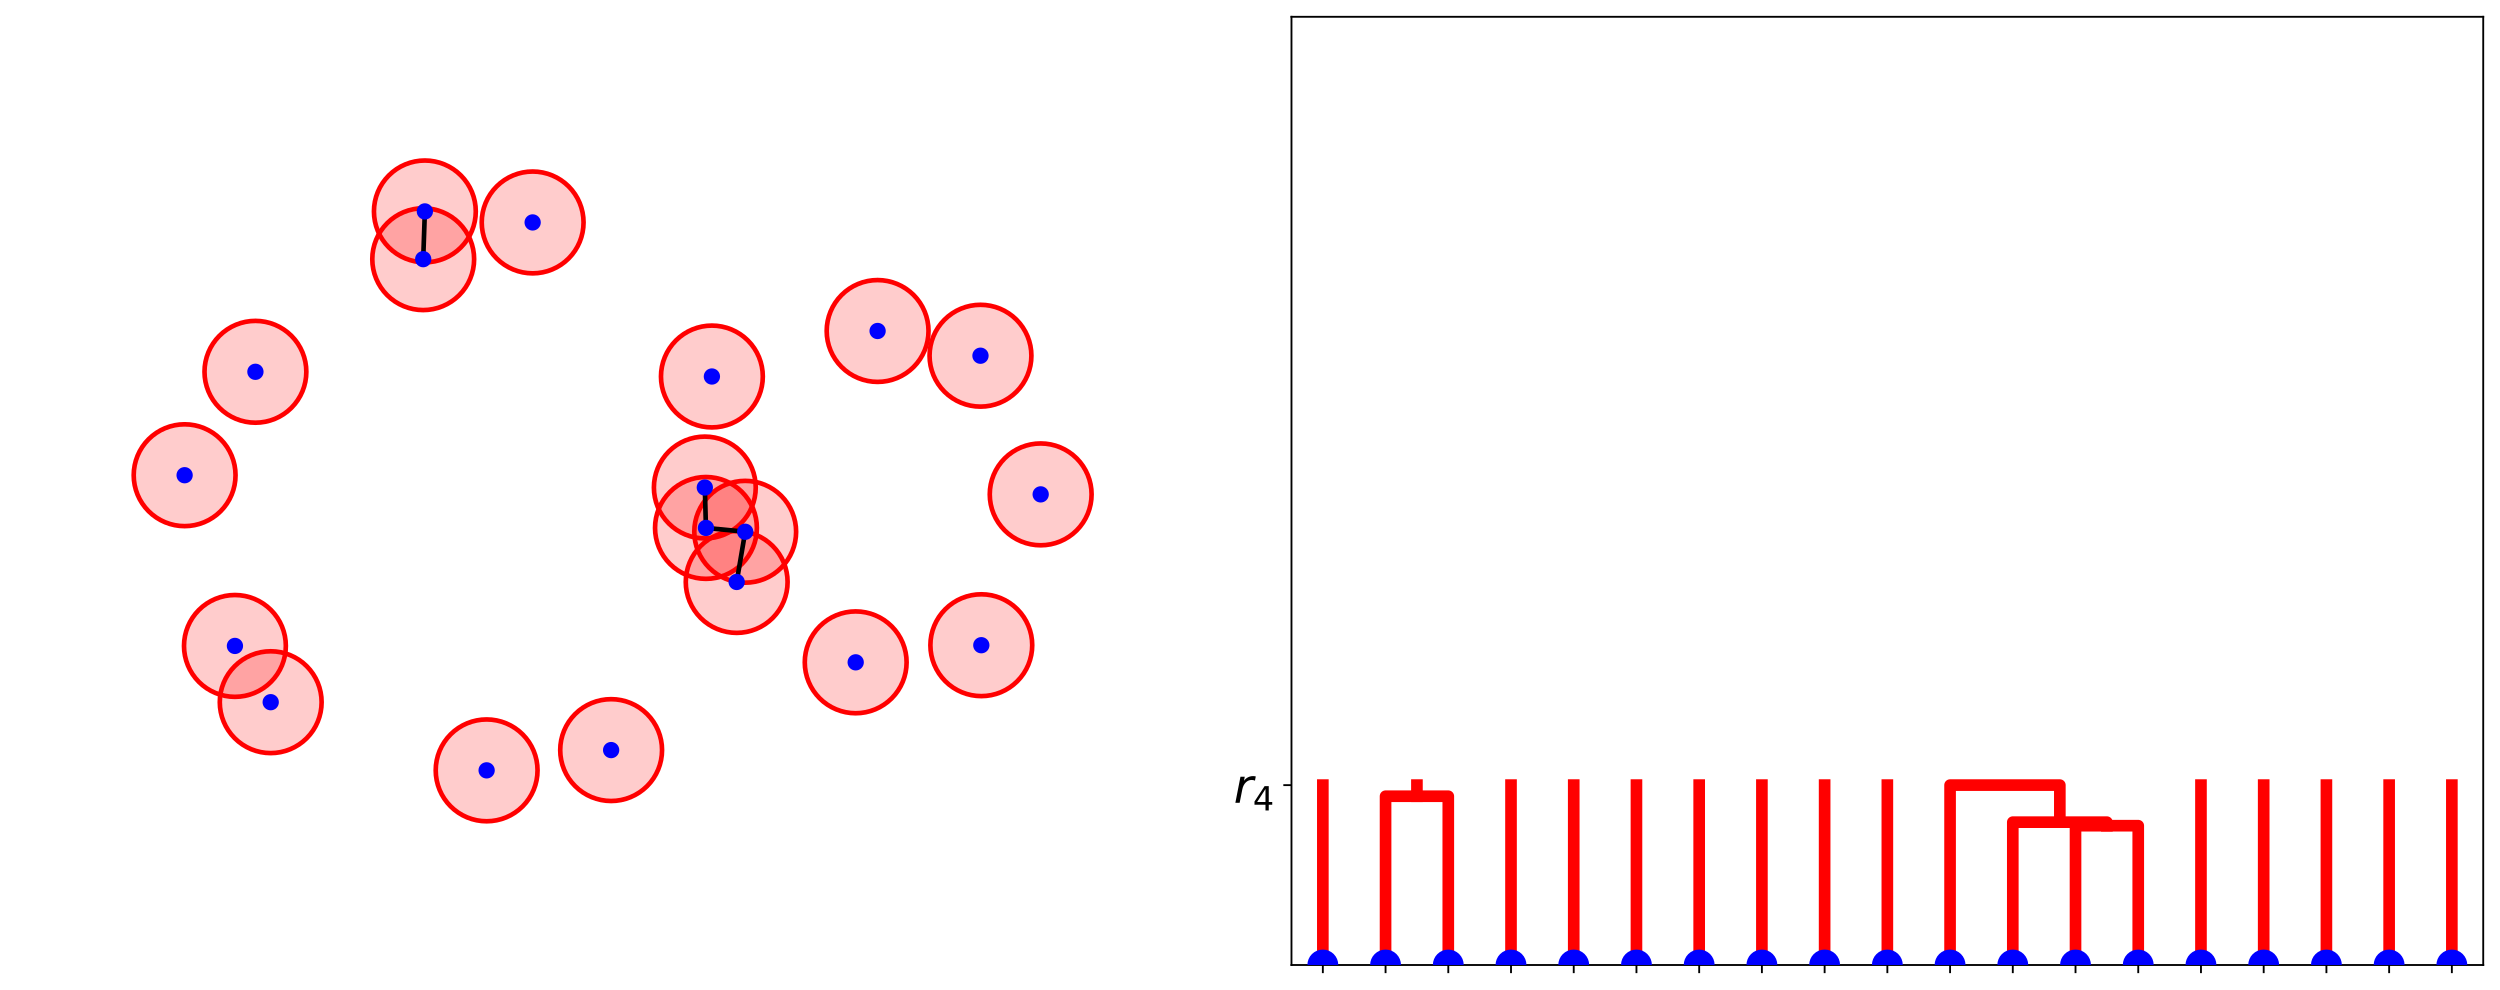 <?xml version="1.0" encoding="utf-8" standalone="no"?>
<!DOCTYPE svg PUBLIC "-//W3C//DTD SVG 1.1//EN"
  "http://www.w3.org/Graphics/SVG/1.1/DTD/svg11.dtd">
<svg xmlns:xlink="http://www.w3.org/1999/xlink" width="1072.8pt" height="424.8pt" viewBox="0 0 1072.8 424.8" xmlns="http://www.w3.org/2000/svg" version="1.1">
 <defs>
  <style type="text/css">*{stroke-linejoin: round; stroke-linecap: butt}</style>
 </defs>
 <g id="figure_1">
  <g id="patch_1">
   <path d="M 0 424.8 
L 1072.8 424.8 
L 1072.8 -0 
L 0 -0 
z
" style="fill: #ffffff"/>
  </g>
  <g id="axes_1">
   <g id="PathCollection_1">
    <defs>
     <path id="m730df43b87" d="M 0 3 
C 0.796 3 1.559 2.684 2.121 2.121 
C 2.684 1.559 3 0.796 3 0 
C 3 -0.796 2.684 -1.559 2.121 -2.121 
C 1.559 -2.684 0.796 -3 0 -3 
C -0.796 -3 -1.559 -2.684 -2.121 -2.121 
C -2.684 -1.559 -3 -0.796 -3 0 
C -3 0.796 -2.684 1.559 -2.121 2.121 
C -1.559 2.684 -0.796 3 0 3 
z
" style="stroke: #1f77b4; stroke-opacity: 0"/>
    </defs>
    <g clip-path="url(#pfd303e66da)">
     <use xlink:href="#m730df43b87" x="7.2" y="402.6" style="fill: #1f77b4; fill-opacity: 0; stroke: #1f77b4; stroke-opacity: 0"/>
     <use xlink:href="#m730df43b87" x="518.6" y="18.7" style="fill: #1f77b4; fill-opacity: 0; stroke: #1f77b4; stroke-opacity: 0"/>
    </g>
   </g>
   <g id="patch_2">
    <path d="M 319.783 250.043 
C 325.577 250.043 331.135 247.74 335.233 243.643 
C 339.33 239.546 341.632 233.988 341.632 228.193 
C 341.632 222.399 339.33 216.841 335.233 212.743 
C 331.135 208.646 325.577 206.344 319.783 206.344 
C 313.988 206.344 308.43 208.646 304.333 212.743 
C 300.236 216.841 297.934 222.399 297.934 228.193 
C 297.934 233.988 300.236 239.546 304.333 243.643 
C 308.43 247.74 313.988 250.043 319.783 250.043 
z
" clip-path="url(#pfd303e66da)" style="fill: #ff0000; opacity: 0.2"/>
   </g>
   <g id="patch_3">
    <path d="M 305.489 183.413 
C 311.283 183.413 316.841 181.111 320.938 177.014 
C 325.036 172.916 327.338 167.358 327.338 161.564 
C 327.338 155.769 325.036 150.211 320.938 146.114 
C 316.841 142.017 311.283 139.715 305.489 139.715 
C 299.694 139.715 294.136 142.017 290.039 146.114 
C 285.941 150.211 283.639 155.769 283.639 161.564 
C 283.639 167.358 285.941 172.916 290.039 177.014 
C 294.136 181.111 299.694 183.413 305.489 183.413 
z
" clip-path="url(#pfd303e66da)" style="fill: #ff0000; opacity: 0.2"/>
   </g>
   <g id="patch_4">
    <path d="M 228.568 117.301 
C 234.362 117.301 239.92 114.998 244.017 110.901 
C 248.115 106.804 250.417 101.246 250.417 95.451 
C 250.417 89.657 248.115 84.099 244.017 80.001 
C 239.92 75.904 234.362 73.602 228.568 73.602 
C 222.773 73.602 217.215 75.904 213.118 80.001 
C 209.02 84.099 206.718 89.657 206.718 95.451 
C 206.718 101.246 209.02 106.804 213.118 110.901 
C 217.215 114.998 222.773 117.301 228.568 117.301 
z
" clip-path="url(#pfd303e66da)" style="fill: #ff0000; opacity: 0.2"/>
   </g>
   <g id="patch_5">
    <path d="M 182.317 112.574 
C 188.112 112.574 193.67 110.272 197.767 106.174 
C 201.864 102.077 204.167 96.519 204.167 90.725 
C 204.167 84.93 201.864 79.372 197.767 75.275 
C 193.67 71.177 188.112 68.875 182.317 68.875 
C 176.523 68.875 170.965 71.177 166.867 75.275 
C 162.77 79.372 160.468 84.93 160.468 90.725 
C 160.468 96.519 162.77 102.077 166.867 106.174 
C 170.965 110.272 176.523 112.574 182.317 112.574 
z
" clip-path="url(#pfd303e66da)" style="fill: #ff0000; opacity: 0.2"/>
   </g>
   <g id="patch_6">
    <path d="M 181.606 133.06 
C 187.401 133.06 192.959 130.757 197.056 126.66 
C 201.154 122.563 203.456 117.005 203.456 111.21 
C 203.456 105.416 201.154 99.858 197.056 95.76 
C 192.959 91.663 187.401 89.361 181.606 89.361 
C 175.812 89.361 170.254 91.663 166.157 95.76 
C 162.059 99.858 159.757 105.416 159.757 111.21 
C 159.757 117.005 162.059 122.563 166.157 126.66 
C 170.254 130.757 175.812 133.06 181.606 133.06 
z
" clip-path="url(#pfd303e66da)" style="fill: #ff0000; opacity: 0.2"/>
   </g>
   <g id="patch_7">
    <path d="M 109.605 181.395 
C 115.4 181.395 120.958 179.093 125.055 174.995 
C 129.153 170.898 131.455 165.34 131.455 159.546 
C 131.455 153.751 129.153 148.193 125.055 144.096 
C 120.958 139.998 115.4 137.696 109.605 137.696 
C 103.811 137.696 98.253 139.998 94.156 144.096 
C 90.058 148.193 87.756 153.751 87.756 159.546 
C 87.756 165.34 90.058 170.898 94.156 174.995 
C 98.253 179.093 103.811 181.395 109.605 181.395 
z
" clip-path="url(#pfd303e66da)" style="fill: #ff0000; opacity: 0.2"/>
   </g>
   <g id="patch_8">
    <path d="M 79.224 225.775 
C 85.019 225.775 90.577 223.472 94.674 219.375 
C 98.772 215.278 101.074 209.72 101.074 203.925 
C 101.074 198.131 98.772 192.573 94.674 188.475 
C 90.577 184.378 85.019 182.076 79.224 182.076 
C 73.43 182.076 67.872 184.378 63.775 188.475 
C 59.677 192.573 57.375 198.131 57.375 203.925 
C 57.375 209.72 59.677 215.278 63.775 219.375 
C 67.872 223.472 73.43 225.775 79.224 225.775 
z
" clip-path="url(#pfd303e66da)" style="fill: #ff0000; opacity: 0.2"/>
   </g>
   <g id="patch_9">
    <path d="M 100.812 299.031 
C 106.606 299.031 112.164 296.728 116.261 292.631 
C 120.359 288.534 122.661 282.976 122.661 277.181 
C 122.661 271.387 120.359 265.829 116.261 261.731 
C 112.164 257.634 106.606 255.332 100.812 255.332 
C 95.017 255.332 89.459 257.634 85.362 261.731 
C 81.264 265.829 78.962 271.387 78.962 277.181 
C 78.962 282.976 81.264 288.534 85.362 292.631 
C 89.459 296.728 95.017 299.031 100.812 299.031 
z
" clip-path="url(#pfd303e66da)" style="fill: #ff0000; opacity: 0.2"/>
   </g>
   <g id="patch_10">
    <path d="M 116.164 323.173 
C 121.958 323.173 127.516 320.871 131.614 316.773 
C 135.711 312.676 138.013 307.118 138.013 301.323 
C 138.013 295.529 135.711 289.971 131.614 285.874 
C 127.516 281.776 121.958 279.474 116.164 279.474 
C 110.369 279.474 104.811 281.776 100.714 285.874 
C 96.617 289.971 94.315 295.529 94.315 301.323 
C 94.315 307.118 96.617 312.676 100.714 316.773 
C 104.811 320.871 110.369 323.173 116.164 323.173 
z
" clip-path="url(#pfd303e66da)" style="fill: #ff0000; opacity: 0.2"/>
   </g>
   <g id="patch_11">
    <path d="M 208.821 352.425 
C 214.616 352.425 220.174 350.123 224.271 346.025 
C 228.368 341.928 230.671 336.37 230.671 330.575 
C 230.671 324.781 228.368 319.223 224.271 315.126 
C 220.174 311.028 214.616 308.726 208.821 308.726 
C 203.027 308.726 197.469 311.028 193.371 315.126 
C 189.274 319.223 186.972 324.781 186.972 330.575 
C 186.972 336.37 189.274 341.928 193.371 346.025 
C 197.469 350.123 203.027 352.425 208.821 352.425 
z
" clip-path="url(#pfd303e66da)" style="fill: #ff0000; opacity: 0.2"/>
   </g>
   <g id="patch_12">
    <path d="M 262.248 343.726 
C 268.042 343.726 273.6 341.424 277.698 337.326 
C 281.795 333.229 284.097 327.671 284.097 321.877 
C 284.097 316.082 281.795 310.524 277.698 306.427 
C 273.6 302.329 268.042 300.027 262.248 300.027 
C 256.453 300.027 250.895 302.329 246.798 306.427 
C 242.701 310.524 240.399 316.082 240.399 321.877 
C 240.399 327.671 242.701 333.229 246.798 337.326 
C 250.895 341.424 256.453 343.726 262.248 343.726 
z
" clip-path="url(#pfd303e66da)" style="fill: #ff0000; opacity: 0.2"/>
   </g>
   <g id="patch_13">
    <path d="M 316.124 271.583 
C 321.918 271.583 327.476 269.281 331.574 265.184 
C 335.671 261.086 337.973 255.528 337.973 249.734 
C 337.973 243.939 335.671 238.381 331.574 234.284 
C 327.476 230.187 321.918 227.885 316.124 227.885 
C 310.329 227.885 304.771 230.187 300.674 234.284 
C 296.577 238.381 294.274 243.939 294.274 249.734 
C 294.274 255.528 296.577 261.086 300.674 265.184 
C 304.771 269.281 310.329 271.583 316.124 271.583 
z
" clip-path="url(#pfd303e66da)" style="fill: #ff0000; opacity: 0.2"/>
   </g>
   <g id="patch_14">
    <path d="M 446.576 233.994 
C 452.37 233.994 457.928 231.692 462.026 227.595 
C 466.123 223.497 468.425 217.939 468.425 212.145 
C 468.425 206.35 466.123 200.792 462.026 196.695 
C 457.928 192.598 452.37 190.295 446.576 190.295 
C 440.781 190.295 435.223 192.598 431.126 196.695 
C 427.029 200.792 424.726 206.35 424.726 212.145 
C 424.726 217.939 427.029 223.497 431.126 227.595 
C 435.223 231.692 440.781 233.994 446.576 233.994 
z
" clip-path="url(#pfd303e66da)" style="fill: #ff0000; opacity: 0.2"/>
   </g>
   <g id="patch_15">
    <path d="M 420.744 174.493 
C 426.539 174.493 432.097 172.191 436.194 168.093 
C 440.291 163.996 442.594 158.438 442.594 152.644 
C 442.594 146.849 440.291 141.291 436.194 137.194 
C 432.097 133.096 426.539 130.794 420.744 130.794 
C 414.95 130.794 409.392 133.096 405.294 137.194 
C 401.197 141.291 398.895 146.849 398.895 152.644 
C 398.895 158.438 401.197 163.996 405.294 168.093 
C 409.392 172.191 414.95 174.493 420.744 174.493 
z
" clip-path="url(#pfd303e66da)" style="fill: #ff0000; opacity: 0.2"/>
   </g>
   <g id="patch_16">
    <path d="M 376.596 163.883 
C 382.391 163.883 387.948 161.58 392.046 157.483 
C 396.143 153.386 398.445 147.828 398.445 142.033 
C 398.445 136.239 396.143 130.681 392.046 126.583 
C 387.948 122.486 382.391 120.184 376.596 120.184 
C 370.801 120.184 365.244 122.486 361.146 126.583 
C 357.049 130.681 354.747 136.239 354.747 142.033 
C 354.747 147.828 357.049 153.386 361.146 157.483 
C 365.244 161.58 370.801 163.883 376.596 163.883 
z
" clip-path="url(#pfd303e66da)" style="fill: #ff0000; opacity: 0.2"/>
   </g>
   <g id="patch_17">
    <path d="M 302.451 231.052 
C 308.246 231.052 313.804 228.75 317.901 224.653 
C 321.998 220.556 324.3 214.998 324.3 209.203 
C 324.3 203.409 321.998 197.851 317.901 193.753 
C 313.804 189.656 308.246 187.354 302.451 187.354 
C 296.657 187.354 291.099 189.656 287.001 193.753 
C 282.904 197.851 280.602 203.409 280.602 209.203 
C 280.602 214.998 282.904 220.556 287.001 224.653 
C 291.099 228.75 296.657 231.052 302.451 231.052 
z
" clip-path="url(#pfd303e66da)" style="fill: #ff0000; opacity: 0.2"/>
   </g>
   <g id="patch_18">
    <path d="M 302.941 248.395 
C 308.736 248.395 314.294 246.093 318.391 241.996 
C 322.488 237.899 324.791 232.341 324.791 226.546 
C 324.791 220.752 322.488 215.194 318.391 211.096 
C 314.294 206.999 308.736 204.697 302.941 204.697 
C 297.147 204.697 291.589 206.999 287.491 211.096 
C 283.394 215.194 281.092 220.752 281.092 226.546 
C 281.092 232.341 283.394 237.899 287.491 241.996 
C 291.589 246.093 297.147 248.395 302.941 248.395 
z
" clip-path="url(#pfd303e66da)" style="fill: #ff0000; opacity: 0.2"/>
   </g>
   <g id="patch_19">
    <path d="M 367.194 306.068 
C 372.988 306.068 378.546 303.766 382.644 299.668 
C 386.741 295.571 389.043 290.013 389.043 284.219 
C 389.043 278.424 386.741 272.866 382.644 268.769 
C 378.546 264.671 372.988 262.369 367.194 262.369 
C 361.399 262.369 355.841 264.671 351.744 268.769 
C 347.647 272.866 345.344 278.424 345.344 284.219 
C 345.344 290.013 347.647 295.571 351.744 299.668 
C 355.841 303.766 361.399 306.068 367.194 306.068 
z
" clip-path="url(#pfd303e66da)" style="fill: #ff0000; opacity: 0.2"/>
   </g>
   <g id="patch_20">
    <path d="M 421.1 298.721 
C 426.894 298.721 432.452 296.418 436.55 292.321 
C 440.647 288.224 442.949 282.666 442.949 276.871 
C 442.949 271.077 440.647 265.519 436.55 261.421 
C 432.452 257.324 426.894 255.022 421.1 255.022 
C 415.305 255.022 409.747 257.324 405.65 261.421 
C 401.553 265.519 399.25 271.077 399.25 276.871 
C 399.25 282.666 401.553 288.224 405.65 292.321 
C 409.747 296.418 415.305 298.721 421.1 298.721 
z
" clip-path="url(#pfd303e66da)" style="fill: #ff0000; opacity: 0.2"/>
   </g>
   <g id="patch_21">
    <path d="M 319.783 250.043 
C 325.577 250.043 331.135 247.74 335.233 243.643 
C 339.33 239.546 341.632 233.988 341.632 228.193 
C 341.632 222.399 339.33 216.841 335.233 212.743 
C 331.135 208.646 325.577 206.344 319.783 206.344 
C 313.988 206.344 308.43 208.646 304.333 212.743 
C 300.236 216.841 297.934 222.399 297.934 228.193 
C 297.934 233.988 300.236 239.546 304.333 243.643 
C 308.43 247.74 313.988 250.043 319.783 250.043 
L 319.783 250.043 
z
" clip-path="url(#pfd303e66da)" style="fill: none; stroke: #ff0000; stroke-width: 2; stroke-linejoin: miter"/>
   </g>
   <g id="patch_22">
    <path d="M 305.489 183.413 
C 311.283 183.413 316.841 181.111 320.938 177.014 
C 325.036 172.916 327.338 167.358 327.338 161.564 
C 327.338 155.769 325.036 150.211 320.938 146.114 
C 316.841 142.017 311.283 139.715 305.489 139.715 
C 299.694 139.715 294.136 142.017 290.039 146.114 
C 285.941 150.211 283.639 155.769 283.639 161.564 
C 283.639 167.358 285.941 172.916 290.039 177.014 
C 294.136 181.111 299.694 183.413 305.489 183.413 
L 305.489 183.413 
z
" clip-path="url(#pfd303e66da)" style="fill: none; stroke: #ff0000; stroke-width: 2; stroke-linejoin: miter"/>
   </g>
   <g id="patch_23">
    <path d="M 228.568 117.301 
C 234.362 117.301 239.92 114.998 244.017 110.901 
C 248.115 106.804 250.417 101.246 250.417 95.451 
C 250.417 89.657 248.115 84.099 244.017 80.001 
C 239.92 75.904 234.362 73.602 228.568 73.602 
C 222.773 73.602 217.215 75.904 213.118 80.001 
C 209.02 84.099 206.718 89.657 206.718 95.451 
C 206.718 101.246 209.02 106.804 213.118 110.901 
C 217.215 114.998 222.773 117.301 228.568 117.301 
L 228.568 117.301 
z
" clip-path="url(#pfd303e66da)" style="fill: none; stroke: #ff0000; stroke-width: 2; stroke-linejoin: miter"/>
   </g>
   <g id="patch_24">
    <path d="M 182.317 112.574 
C 188.112 112.574 193.67 110.272 197.767 106.174 
C 201.864 102.077 204.167 96.519 204.167 90.725 
C 204.167 84.93 201.864 79.372 197.767 75.275 
C 193.67 71.177 188.112 68.875 182.317 68.875 
C 176.523 68.875 170.965 71.177 166.867 75.275 
C 162.77 79.372 160.468 84.93 160.468 90.725 
C 160.468 96.519 162.77 102.077 166.867 106.174 
C 170.965 110.272 176.523 112.574 182.317 112.574 
L 182.317 112.574 
z
" clip-path="url(#pfd303e66da)" style="fill: none; stroke: #ff0000; stroke-width: 2; stroke-linejoin: miter"/>
   </g>
   <g id="patch_25">
    <path d="M 181.606 133.06 
C 187.401 133.06 192.959 130.757 197.056 126.66 
C 201.154 122.563 203.456 117.005 203.456 111.21 
C 203.456 105.416 201.154 99.858 197.056 95.76 
C 192.959 91.663 187.401 89.361 181.606 89.361 
C 175.812 89.361 170.254 91.663 166.157 95.76 
C 162.059 99.858 159.757 105.416 159.757 111.21 
C 159.757 117.005 162.059 122.563 166.157 126.66 
C 170.254 130.757 175.812 133.06 181.606 133.06 
L 181.606 133.06 
z
" clip-path="url(#pfd303e66da)" style="fill: none; stroke: #ff0000; stroke-width: 2; stroke-linejoin: miter"/>
   </g>
   <g id="patch_26">
    <path d="M 109.605 181.395 
C 115.4 181.395 120.958 179.093 125.055 174.995 
C 129.153 170.898 131.455 165.34 131.455 159.546 
C 131.455 153.751 129.153 148.193 125.055 144.096 
C 120.958 139.998 115.4 137.696 109.605 137.696 
C 103.811 137.696 98.253 139.998 94.156 144.096 
C 90.058 148.193 87.756 153.751 87.756 159.546 
C 87.756 165.34 90.058 170.898 94.156 174.995 
C 98.253 179.093 103.811 181.395 109.605 181.395 
L 109.605 181.395 
z
" clip-path="url(#pfd303e66da)" style="fill: none; stroke: #ff0000; stroke-width: 2; stroke-linejoin: miter"/>
   </g>
   <g id="patch_27">
    <path d="M 79.224 225.775 
C 85.019 225.775 90.577 223.472 94.674 219.375 
C 98.772 215.278 101.074 209.72 101.074 203.925 
C 101.074 198.131 98.772 192.573 94.674 188.475 
C 90.577 184.378 85.019 182.076 79.224 182.076 
C 73.43 182.076 67.872 184.378 63.775 188.475 
C 59.677 192.573 57.375 198.131 57.375 203.925 
C 57.375 209.72 59.677 215.278 63.775 219.375 
C 67.872 223.472 73.43 225.775 79.224 225.775 
L 79.224 225.775 
z
" clip-path="url(#pfd303e66da)" style="fill: none; stroke: #ff0000; stroke-width: 2; stroke-linejoin: miter"/>
   </g>
   <g id="patch_28">
    <path d="M 100.812 299.031 
C 106.606 299.031 112.164 296.728 116.261 292.631 
C 120.359 288.534 122.661 282.976 122.661 277.181 
C 122.661 271.387 120.359 265.829 116.261 261.731 
C 112.164 257.634 106.606 255.332 100.812 255.332 
C 95.017 255.332 89.459 257.634 85.362 261.731 
C 81.264 265.829 78.962 271.387 78.962 277.181 
C 78.962 282.976 81.264 288.534 85.362 292.631 
C 89.459 296.728 95.017 299.031 100.812 299.031 
L 100.812 299.031 
z
" clip-path="url(#pfd303e66da)" style="fill: none; stroke: #ff0000; stroke-width: 2; stroke-linejoin: miter"/>
   </g>
   <g id="patch_29">
    <path d="M 116.164 323.173 
C 121.958 323.173 127.516 320.871 131.614 316.773 
C 135.711 312.676 138.013 307.118 138.013 301.323 
C 138.013 295.529 135.711 289.971 131.614 285.874 
C 127.516 281.776 121.958 279.474 116.164 279.474 
C 110.369 279.474 104.811 281.776 100.714 285.874 
C 96.617 289.971 94.315 295.529 94.315 301.323 
C 94.315 307.118 96.617 312.676 100.714 316.773 
C 104.811 320.871 110.369 323.173 116.164 323.173 
L 116.164 323.173 
z
" clip-path="url(#pfd303e66da)" style="fill: none; stroke: #ff0000; stroke-width: 2; stroke-linejoin: miter"/>
   </g>
   <g id="patch_30">
    <path d="M 208.821 352.425 
C 214.616 352.425 220.174 350.123 224.271 346.025 
C 228.368 341.928 230.671 336.37 230.671 330.575 
C 230.671 324.781 228.368 319.223 224.271 315.126 
C 220.174 311.028 214.616 308.726 208.821 308.726 
C 203.027 308.726 197.469 311.028 193.371 315.126 
C 189.274 319.223 186.972 324.781 186.972 330.575 
C 186.972 336.37 189.274 341.928 193.371 346.025 
C 197.469 350.123 203.027 352.425 208.821 352.425 
L 208.821 352.425 
z
" clip-path="url(#pfd303e66da)" style="fill: none; stroke: #ff0000; stroke-width: 2; stroke-linejoin: miter"/>
   </g>
   <g id="patch_31">
    <path d="M 262.248 343.726 
C 268.042 343.726 273.6 341.424 277.698 337.326 
C 281.795 333.229 284.097 327.671 284.097 321.877 
C 284.097 316.082 281.795 310.524 277.698 306.427 
C 273.6 302.329 268.042 300.027 262.248 300.027 
C 256.453 300.027 250.895 302.329 246.798 306.427 
C 242.701 310.524 240.399 316.082 240.399 321.877 
C 240.399 327.671 242.701 333.229 246.798 337.326 
C 250.895 341.424 256.453 343.726 262.248 343.726 
L 262.248 343.726 
z
" clip-path="url(#pfd303e66da)" style="fill: none; stroke: #ff0000; stroke-width: 2; stroke-linejoin: miter"/>
   </g>
   <g id="patch_32">
    <path d="M 316.124 271.583 
C 321.918 271.583 327.476 269.281 331.574 265.184 
C 335.671 261.086 337.973 255.528 337.973 249.734 
C 337.973 243.939 335.671 238.381 331.574 234.284 
C 327.476 230.187 321.918 227.885 316.124 227.885 
C 310.329 227.885 304.771 230.187 300.674 234.284 
C 296.577 238.381 294.274 243.939 294.274 249.734 
C 294.274 255.528 296.577 261.086 300.674 265.184 
C 304.771 269.281 310.329 271.583 316.124 271.583 
L 316.124 271.583 
z
" clip-path="url(#pfd303e66da)" style="fill: none; stroke: #ff0000; stroke-width: 2; stroke-linejoin: miter"/>
   </g>
   <g id="patch_33">
    <path d="M 446.576 233.994 
C 452.37 233.994 457.928 231.692 462.026 227.595 
C 466.123 223.497 468.425 217.939 468.425 212.145 
C 468.425 206.35 466.123 200.792 462.026 196.695 
C 457.928 192.598 452.37 190.295 446.576 190.295 
C 440.781 190.295 435.223 192.598 431.126 196.695 
C 427.029 200.792 424.726 206.35 424.726 212.145 
C 424.726 217.939 427.029 223.497 431.126 227.595 
C 435.223 231.692 440.781 233.994 446.576 233.994 
L 446.576 233.994 
z
" clip-path="url(#pfd303e66da)" style="fill: none; stroke: #ff0000; stroke-width: 2; stroke-linejoin: miter"/>
   </g>
   <g id="patch_34">
    <path d="M 420.744 174.493 
C 426.539 174.493 432.097 172.191 436.194 168.093 
C 440.291 163.996 442.594 158.438 442.594 152.644 
C 442.594 146.849 440.291 141.291 436.194 137.194 
C 432.097 133.096 426.539 130.794 420.744 130.794 
C 414.95 130.794 409.392 133.096 405.294 137.194 
C 401.197 141.291 398.895 146.849 398.895 152.644 
C 398.895 158.438 401.197 163.996 405.294 168.093 
C 409.392 172.191 414.95 174.493 420.744 174.493 
L 420.744 174.493 
z
" clip-path="url(#pfd303e66da)" style="fill: none; stroke: #ff0000; stroke-width: 2; stroke-linejoin: miter"/>
   </g>
   <g id="patch_35">
    <path d="M 376.596 163.883 
C 382.391 163.883 387.948 161.58 392.046 157.483 
C 396.143 153.386 398.445 147.828 398.445 142.033 
C 398.445 136.239 396.143 130.681 392.046 126.583 
C 387.948 122.486 382.391 120.184 376.596 120.184 
C 370.801 120.184 365.244 122.486 361.146 126.583 
C 357.049 130.681 354.747 136.239 354.747 142.033 
C 354.747 147.828 357.049 153.386 361.146 157.483 
C 365.244 161.58 370.801 163.883 376.596 163.883 
L 376.596 163.883 
z
" clip-path="url(#pfd303e66da)" style="fill: none; stroke: #ff0000; stroke-width: 2; stroke-linejoin: miter"/>
   </g>
   <g id="patch_36">
    <path d="M 302.451 231.052 
C 308.246 231.052 313.804 228.75 317.901 224.653 
C 321.998 220.556 324.3 214.998 324.3 209.203 
C 324.3 203.409 321.998 197.851 317.901 193.753 
C 313.804 189.656 308.246 187.354 302.451 187.354 
C 296.657 187.354 291.099 189.656 287.001 193.753 
C 282.904 197.851 280.602 203.409 280.602 209.203 
C 280.602 214.998 282.904 220.556 287.001 224.653 
C 291.099 228.75 296.657 231.052 302.451 231.052 
L 302.451 231.052 
z
" clip-path="url(#pfd303e66da)" style="fill: none; stroke: #ff0000; stroke-width: 2; stroke-linejoin: miter"/>
   </g>
   <g id="patch_37">
    <path d="M 302.941 248.395 
C 308.736 248.395 314.294 246.093 318.391 241.996 
C 322.488 237.899 324.791 232.341 324.791 226.546 
C 324.791 220.752 322.488 215.194 318.391 211.096 
C 314.294 206.999 308.736 204.697 302.941 204.697 
C 297.147 204.697 291.589 206.999 287.491 211.096 
C 283.394 215.194 281.092 220.752 281.092 226.546 
C 281.092 232.341 283.394 237.899 287.491 241.996 
C 291.589 246.093 297.147 248.395 302.941 248.395 
L 302.941 248.395 
z
" clip-path="url(#pfd303e66da)" style="fill: none; stroke: #ff0000; stroke-width: 2; stroke-linejoin: miter"/>
   </g>
   <g id="patch_38">
    <path d="M 367.194 306.068 
C 372.988 306.068 378.546 303.766 382.644 299.668 
C 386.741 295.571 389.043 290.013 389.043 284.219 
C 389.043 278.424 386.741 272.866 382.644 268.769 
C 378.546 264.671 372.988 262.369 367.194 262.369 
C 361.399 262.369 355.841 264.671 351.744 268.769 
C 347.647 272.866 345.344 278.424 345.344 284.219 
C 345.344 290.013 347.647 295.571 351.744 299.668 
C 355.841 303.766 361.399 306.068 367.194 306.068 
L 367.194 306.068 
z
" clip-path="url(#pfd303e66da)" style="fill: none; stroke: #ff0000; stroke-width: 2; stroke-linejoin: miter"/>
   </g>
   <g id="patch_39">
    <path d="M 421.1 298.721 
C 426.894 298.721 432.452 296.418 436.55 292.321 
C 440.647 288.224 442.949 282.666 442.949 276.871 
C 442.949 271.077 440.647 265.519 436.55 261.421 
C 432.452 257.324 426.894 255.022 421.1 255.022 
C 415.305 255.022 409.747 257.324 405.65 261.421 
C 401.553 265.519 399.25 271.077 399.25 276.871 
C 399.25 282.666 401.553 288.224 405.65 292.321 
C 409.747 296.418 415.305 298.721 421.1 298.721 
L 421.1 298.721 
z
" clip-path="url(#pfd303e66da)" style="fill: none; stroke: #ff0000; stroke-width: 2; stroke-linejoin: miter"/>
   </g>
   <g id="line2d_1">
    <path d="M 319.783 228.193 
L 316.124 249.734 
" clip-path="url(#pfd303e66da)" style="fill: none; stroke: #000000; stroke-width: 2; stroke-linecap: square"/>
   </g>
   <g id="line2d_2">
    <path d="M 319.783 228.193 
L 302.941 226.546 
" clip-path="url(#pfd303e66da)" style="fill: none; stroke: #000000; stroke-width: 2; stroke-linecap: square"/>
   </g>
   <g id="line2d_3">
    <path d="M 182.317 90.725 
L 181.606 111.21 
" clip-path="url(#pfd303e66da)" style="fill: none; stroke: #000000; stroke-width: 2; stroke-linecap: square"/>
   </g>
   <g id="line2d_4">
    <path d="M 302.451 209.203 
L 302.941 226.546 
" clip-path="url(#pfd303e66da)" style="fill: none; stroke: #000000; stroke-width: 2; stroke-linecap: square"/>
   </g>
   <g id="PathCollection_2">
    <defs>
     <path id="m70f595b8a4" d="M 0 3 
C 0.796 3 1.559 2.684 2.121 2.121 
C 2.684 1.559 3 0.796 3 0 
C 3 -0.796 2.684 -1.559 2.121 -2.121 
C 1.559 -2.684 0.796 -3 0 -3 
C -0.796 -3 -1.559 -2.684 -2.121 -2.121 
C -2.684 -1.559 -3 -0.796 -3 0 
C -3 0.796 -2.684 1.559 -2.121 2.121 
C -1.559 2.684 -0.796 3 0 3 
z
" style="stroke: #0000ff"/>
    </defs>
    <g clip-path="url(#pfd303e66da)">
     <use xlink:href="#m70f595b8a4" x="319.783" y="228.193" style="fill: #0000ff; stroke: #0000ff"/>
     <use xlink:href="#m70f595b8a4" x="305.489" y="161.564" style="fill: #0000ff; stroke: #0000ff"/>
     <use xlink:href="#m70f595b8a4" x="228.568" y="95.451" style="fill: #0000ff; stroke: #0000ff"/>
     <use xlink:href="#m70f595b8a4" x="182.317" y="90.725" style="fill: #0000ff; stroke: #0000ff"/>
     <use xlink:href="#m70f595b8a4" x="181.606" y="111.21" style="fill: #0000ff; stroke: #0000ff"/>
     <use xlink:href="#m70f595b8a4" x="109.605" y="159.546" style="fill: #0000ff; stroke: #0000ff"/>
     <use xlink:href="#m70f595b8a4" x="79.224" y="203.925" style="fill: #0000ff; stroke: #0000ff"/>
     <use xlink:href="#m70f595b8a4" x="100.812" y="277.181" style="fill: #0000ff; stroke: #0000ff"/>
     <use xlink:href="#m70f595b8a4" x="116.164" y="301.323" style="fill: #0000ff; stroke: #0000ff"/>
     <use xlink:href="#m70f595b8a4" x="208.821" y="330.575" style="fill: #0000ff; stroke: #0000ff"/>
     <use xlink:href="#m70f595b8a4" x="262.248" y="321.877" style="fill: #0000ff; stroke: #0000ff"/>
     <use xlink:href="#m70f595b8a4" x="316.124" y="249.734" style="fill: #0000ff; stroke: #0000ff"/>
     <use xlink:href="#m70f595b8a4" x="446.576" y="212.145" style="fill: #0000ff; stroke: #0000ff"/>
     <use xlink:href="#m70f595b8a4" x="420.744" y="152.644" style="fill: #0000ff; stroke: #0000ff"/>
     <use xlink:href="#m70f595b8a4" x="376.596" y="142.033" style="fill: #0000ff; stroke: #0000ff"/>
     <use xlink:href="#m70f595b8a4" x="302.451" y="209.203" style="fill: #0000ff; stroke: #0000ff"/>
     <use xlink:href="#m70f595b8a4" x="302.941" y="226.546" style="fill: #0000ff; stroke: #0000ff"/>
     <use xlink:href="#m70f595b8a4" x="367.194" y="284.219" style="fill: #0000ff; stroke: #0000ff"/>
     <use xlink:href="#m70f595b8a4" x="421.1" y="276.871" style="fill: #0000ff; stroke: #0000ff"/>
    </g>
   </g>
  </g>
  <g id="axes_2">
   <g id="patch_40">
    <path d="M 554.2 414.1 
L 1065.6 414.1 
L 1065.6 7.2 
L 554.2 7.2 
z
" style="fill: #ffffff"/>
   </g>
   <g id="matplotlib.axis_1">
    <g id="xtick_1">
     <g id="line2d_5">
      <defs>
       <path id="m88f7c69798" d="M 0 0 
L 0 3.5 
" style="stroke: #000000; stroke-width: 0.8"/>
      </defs>
      <g>
       <use xlink:href="#m88f7c69798" x="567.658" y="414.1" style="stroke: #000000; stroke-width: 0.8"/>
      </g>
     </g>
    </g>
    <g id="xtick_2">
     <g id="line2d_6">
      <g>
       <use xlink:href="#m88f7c69798" x="594.573" y="414.1" style="stroke: #000000; stroke-width: 0.8"/>
      </g>
     </g>
    </g>
    <g id="xtick_3">
     <g id="line2d_7">
      <g>
       <use xlink:href="#m88f7c69798" x="621.489" y="414.1" style="stroke: #000000; stroke-width: 0.8"/>
      </g>
     </g>
    </g>
    <g id="xtick_4">
     <g id="line2d_8">
      <g>
       <use xlink:href="#m88f7c69798" x="648.405" y="414.1" style="stroke: #000000; stroke-width: 0.8"/>
      </g>
     </g>
    </g>
    <g id="xtick_5">
     <g id="line2d_9">
      <g>
       <use xlink:href="#m88f7c69798" x="675.321" y="414.1" style="stroke: #000000; stroke-width: 0.8"/>
      </g>
     </g>
    </g>
    <g id="xtick_6">
     <g id="line2d_10">
      <g>
       <use xlink:href="#m88f7c69798" x="702.237" y="414.1" style="stroke: #000000; stroke-width: 0.8"/>
      </g>
     </g>
    </g>
    <g id="xtick_7">
     <g id="line2d_11">
      <g>
       <use xlink:href="#m88f7c69798" x="729.152" y="414.1" style="stroke: #000000; stroke-width: 0.8"/>
      </g>
     </g>
    </g>
    <g id="xtick_8">
     <g id="line2d_12">
      <g>
       <use xlink:href="#m88f7c69798" x="756.068" y="414.1" style="stroke: #000000; stroke-width: 0.8"/>
      </g>
     </g>
    </g>
    <g id="xtick_9">
     <g id="line2d_13">
      <g>
       <use xlink:href="#m88f7c69798" x="782.984" y="414.1" style="stroke: #000000; stroke-width: 0.8"/>
      </g>
     </g>
    </g>
    <g id="xtick_10">
     <g id="line2d_14">
      <g>
       <use xlink:href="#m88f7c69798" x="809.9" y="414.1" style="stroke: #000000; stroke-width: 0.8"/>
      </g>
     </g>
    </g>
    <g id="xtick_11">
     <g id="line2d_15">
      <g>
       <use xlink:href="#m88f7c69798" x="836.816" y="414.1" style="stroke: #000000; stroke-width: 0.8"/>
      </g>
     </g>
    </g>
    <g id="xtick_12">
     <g id="line2d_16">
      <g>
       <use xlink:href="#m88f7c69798" x="863.731" y="414.1" style="stroke: #000000; stroke-width: 0.8"/>
      </g>
     </g>
    </g>
    <g id="xtick_13">
     <g id="line2d_17">
      <g>
       <use xlink:href="#m88f7c69798" x="890.647" y="414.1" style="stroke: #000000; stroke-width: 0.8"/>
      </g>
     </g>
    </g>
    <g id="xtick_14">
     <g id="line2d_18">
      <g>
       <use xlink:href="#m88f7c69798" x="917.563" y="414.1" style="stroke: #000000; stroke-width: 0.8"/>
      </g>
     </g>
    </g>
    <g id="xtick_15">
     <g id="line2d_19">
      <g>
       <use xlink:href="#m88f7c69798" x="944.479" y="414.1" style="stroke: #000000; stroke-width: 0.8"/>
      </g>
     </g>
    </g>
    <g id="xtick_16">
     <g id="line2d_20">
      <g>
       <use xlink:href="#m88f7c69798" x="971.395" y="414.1" style="stroke: #000000; stroke-width: 0.8"/>
      </g>
     </g>
    </g>
    <g id="xtick_17">
     <g id="line2d_21">
      <g>
       <use xlink:href="#m88f7c69798" x="998.31" y="414.1" style="stroke: #000000; stroke-width: 0.8"/>
      </g>
     </g>
    </g>
    <g id="xtick_18">
     <g id="line2d_22">
      <g>
       <use xlink:href="#m88f7c69798" x="1025.226" y="414.1" style="stroke: #000000; stroke-width: 0.8"/>
      </g>
     </g>
    </g>
    <g id="xtick_19">
     <g id="line2d_23">
      <g>
       <use xlink:href="#m88f7c69798" x="1052.142" y="414.1" style="stroke: #000000; stroke-width: 0.8"/>
      </g>
     </g>
    </g>
   </g>
   <g id="matplotlib.axis_2">
    <g id="ytick_1">
     <g id="line2d_24">
      <defs>
       <path id="m4e2261dade" d="M 0 0 
L -3.5 0 
" style="stroke: #000000; stroke-width: 0.8"/>
      </defs>
      <g>
       <use xlink:href="#m4e2261dade" x="554.2" y="336.906" style="stroke: #000000; stroke-width: 0.8"/>
      </g>
     </g>
     <g id="text_1">
      <!-- $r_{4}$ -->
      <g transform="translate(529.4 344.505) scale(0.2 -0.2)">
       <defs>
        <path id="DejaVuSans-Oblique-72" d="M 2853 2969 
Q 2766 3016 2653 3041 
Q 2541 3066 2413 3066 
Q 1953 3066 1609 2717 
Q 1266 2369 1153 1784 
L 800 0 
L 225 0 
L 909 3500 
L 1484 3500 
L 1375 2956 
Q 1603 3259 1920 3421 
Q 2238 3584 2597 3584 
Q 2691 3584 2781 3573 
Q 2872 3563 2963 3538 
L 2853 2969 
z
" transform="scale(0.016)"/>
        <path id="DejaVuSans-34" d="M 2419 4116 
L 825 1625 
L 2419 1625 
L 2419 4116 
z
M 2253 4666 
L 3047 4666 
L 3047 1625 
L 3713 1625 
L 3713 1100 
L 3047 1100 
L 3047 0 
L 2419 0 
L 2419 1100 
L 313 1100 
L 313 1709 
L 2253 4666 
z
" transform="scale(0.016)"/>
       </defs>
       <use xlink:href="#DejaVuSans-Oblique-72"/>
       <use xlink:href="#DejaVuSans-34" transform="translate(41.113 -16.406) scale(0.7)"/>
      </g>
     </g>
    </g>
   </g>
   <g id="line2d_25">
    <path d="M 594.573 414.1 
L 594.573 341.68 
L 621.489 341.68 
L 621.489 414.1 
" clip-path="url(#p554f1b26c5)" style="fill: none; stroke: #ff0000; stroke-width: 5; stroke-linecap: square"/>
   </g>
   <g id="line2d_26">
    <path d="M 890.647 414.1 
L 890.647 354.315 
L 917.563 354.315 
L 917.563 414.1 
" clip-path="url(#p554f1b26c5)" style="fill: none; stroke: #ff0000; stroke-width: 5; stroke-linecap: square"/>
   </g>
   <g id="line2d_27">
    <path d="M 863.731 414.1 
L 863.731 352.803 
L 904.105 352.803 
L 904.105 354.315 
" clip-path="url(#p554f1b26c5)" style="fill: none; stroke: #ff0000; stroke-width: 5; stroke-linecap: square"/>
   </g>
   <g id="line2d_28">
    <path d="M 836.816 414.1 
L 836.816 336.906 
L 883.918 336.906 
L 883.918 352.803 
" clip-path="url(#p554f1b26c5)" style="fill: none; stroke: #ff0000; stroke-width: 5; stroke-linecap: square"/>
   </g>
   <g id="line2d_29">
    <path d="M 567.658 414.1 
L 567.658 336.906 
" clip-path="url(#p554f1b26c5)" style="fill: none; stroke: #ff0000; stroke-width: 5; stroke-linecap: square"/>
   </g>
   <g id="line2d_30">
    <path d="M 648.405 414.1 
L 648.405 336.906 
" clip-path="url(#p554f1b26c5)" style="fill: none; stroke: #ff0000; stroke-width: 5; stroke-linecap: square"/>
   </g>
   <g id="line2d_31">
    <path d="M 675.321 414.1 
L 675.321 336.906 
" clip-path="url(#p554f1b26c5)" style="fill: none; stroke: #ff0000; stroke-width: 5; stroke-linecap: square"/>
   </g>
   <g id="line2d_32">
    <path d="M 702.237 414.1 
L 702.237 336.906 
" clip-path="url(#p554f1b26c5)" style="fill: none; stroke: #ff0000; stroke-width: 5; stroke-linecap: square"/>
   </g>
   <g id="line2d_33">
    <path d="M 729.152 414.1 
L 729.152 336.906 
" clip-path="url(#p554f1b26c5)" style="fill: none; stroke: #ff0000; stroke-width: 5; stroke-linecap: square"/>
   </g>
   <g id="line2d_34">
    <path d="M 756.068 414.1 
L 756.068 336.906 
" clip-path="url(#p554f1b26c5)" style="fill: none; stroke: #ff0000; stroke-width: 5; stroke-linecap: square"/>
   </g>
   <g id="line2d_35">
    <path d="M 782.984 414.1 
L 782.984 336.906 
" clip-path="url(#p554f1b26c5)" style="fill: none; stroke: #ff0000; stroke-width: 5; stroke-linecap: square"/>
   </g>
   <g id="line2d_36">
    <path d="M 809.9 414.1 
L 809.9 336.906 
" clip-path="url(#p554f1b26c5)" style="fill: none; stroke: #ff0000; stroke-width: 5; stroke-linecap: square"/>
   </g>
   <g id="line2d_37">
    <path d="M 944.479 414.1 
L 944.479 336.906 
" clip-path="url(#p554f1b26c5)" style="fill: none; stroke: #ff0000; stroke-width: 5; stroke-linecap: square"/>
   </g>
   <g id="line2d_38">
    <path d="M 971.395 414.1 
L 971.395 336.906 
" clip-path="url(#p554f1b26c5)" style="fill: none; stroke: #ff0000; stroke-width: 5; stroke-linecap: square"/>
   </g>
   <g id="line2d_39">
    <path d="M 1025.226 414.1 
L 1025.226 336.906 
" clip-path="url(#p554f1b26c5)" style="fill: none; stroke: #ff0000; stroke-width: 5; stroke-linecap: square"/>
   </g>
   <g id="line2d_40">
    <path d="M 1052.142 414.1 
L 1052.142 336.906 
" clip-path="url(#p554f1b26c5)" style="fill: none; stroke: #ff0000; stroke-width: 5; stroke-linecap: square"/>
   </g>
   <g id="line2d_41">
    <path d="M 998.31 414.1 
L 998.31 336.906 
" clip-path="url(#p554f1b26c5)" style="fill: none; stroke: #ff0000; stroke-width: 5; stroke-linecap: square"/>
   </g>
   <g id="line2d_42">
    <path d="M 608.031 341.68 
L 608.031 336.906 
" clip-path="url(#p554f1b26c5)" style="fill: none; stroke: #ff0000; stroke-width: 5; stroke-linecap: square"/>
   </g>
   <g id="line2d_43">
    <path d="M 860.367 336.906 
L 860.367 336.906 
" clip-path="url(#p554f1b26c5)" style="fill: none; stroke: #ff0000; stroke-width: 5; stroke-linecap: square"/>
   </g>
   <g id="patch_41">
    <path d="M 554.2 414.1 
L 554.2 7.2 
" style="fill: none; stroke: #000000; stroke-width: 0.8; stroke-linejoin: miter; stroke-linecap: square"/>
   </g>
   <g id="patch_42">
    <path d="M 1065.6 414.1 
L 1065.6 7.2 
" style="fill: none; stroke: #000000; stroke-width: 0.8; stroke-linejoin: miter; stroke-linecap: square"/>
   </g>
   <g id="patch_43">
    <path d="M 554.2 414.1 
L 1065.6 414.1 
" style="fill: none; stroke: #000000; stroke-width: 0.8; stroke-linejoin: miter; stroke-linecap: square"/>
   </g>
   <g id="patch_44">
    <path d="M 554.2 7.2 
L 1065.6 7.2 
" style="fill: none; stroke: #000000; stroke-width: 0.8; stroke-linejoin: miter; stroke-linecap: square"/>
   </g>
   <g id="PathCollection_3">
    <defs>
     <path id="mb85a0dc840" d="M 0 6.124 
C 1.624 6.124 3.182 5.478 4.33 4.33 
C 5.478 3.182 6.124 1.624 6.124 0 
C 6.124 -1.624 5.478 -3.182 4.33 -4.33 
C 3.182 -5.478 1.624 -6.124 0 -6.124 
C -1.624 -6.124 -3.182 -5.478 -4.33 -4.33 
C -5.478 -3.182 -6.124 -1.624 -6.124 0 
C -6.124 1.624 -5.478 3.182 -4.33 4.33 
C -3.182 5.478 -1.624 6.124 0 6.124 
z
" style="stroke: #0000ff"/>
    </defs>
    <g clip-path="url(#p554f1b26c5)">
     <use xlink:href="#mb85a0dc840" x="567.658" y="414.1" style="fill: #0000ff; stroke: #0000ff"/>
     <use xlink:href="#mb85a0dc840" x="594.573" y="414.1" style="fill: #0000ff; stroke: #0000ff"/>
     <use xlink:href="#mb85a0dc840" x="621.489" y="414.1" style="fill: #0000ff; stroke: #0000ff"/>
     <use xlink:href="#mb85a0dc840" x="648.405" y="414.1" style="fill: #0000ff; stroke: #0000ff"/>
     <use xlink:href="#mb85a0dc840" x="675.321" y="414.1" style="fill: #0000ff; stroke: #0000ff"/>
     <use xlink:href="#mb85a0dc840" x="702.237" y="414.1" style="fill: #0000ff; stroke: #0000ff"/>
     <use xlink:href="#mb85a0dc840" x="729.152" y="414.1" style="fill: #0000ff; stroke: #0000ff"/>
     <use xlink:href="#mb85a0dc840" x="756.068" y="414.1" style="fill: #0000ff; stroke: #0000ff"/>
     <use xlink:href="#mb85a0dc840" x="782.984" y="414.1" style="fill: #0000ff; stroke: #0000ff"/>
     <use xlink:href="#mb85a0dc840" x="809.9" y="414.1" style="fill: #0000ff; stroke: #0000ff"/>
     <use xlink:href="#mb85a0dc840" x="836.816" y="414.1" style="fill: #0000ff; stroke: #0000ff"/>
     <use xlink:href="#mb85a0dc840" x="863.731" y="414.1" style="fill: #0000ff; stroke: #0000ff"/>
     <use xlink:href="#mb85a0dc840" x="890.647" y="414.1" style="fill: #0000ff; stroke: #0000ff"/>
     <use xlink:href="#mb85a0dc840" x="917.563" y="414.1" style="fill: #0000ff; stroke: #0000ff"/>
     <use xlink:href="#mb85a0dc840" x="944.479" y="414.1" style="fill: #0000ff; stroke: #0000ff"/>
     <use xlink:href="#mb85a0dc840" x="971.395" y="414.1" style="fill: #0000ff; stroke: #0000ff"/>
     <use xlink:href="#mb85a0dc840" x="998.31" y="414.1" style="fill: #0000ff; stroke: #0000ff"/>
     <use xlink:href="#mb85a0dc840" x="1025.226" y="414.1" style="fill: #0000ff; stroke: #0000ff"/>
     <use xlink:href="#mb85a0dc840" x="1052.142" y="414.1" style="fill: #0000ff; stroke: #0000ff"/>
    </g>
   </g>
  </g>
 </g>
 <defs>
  <clipPath id="pfd303e66da">
   <rect x="7.2" y="18.7" width="511.4" height="383.9"/>
  </clipPath>
  <clipPath id="p554f1b26c5">
   <rect x="554.2" y="7.2" width="511.4" height="406.9"/>
  </clipPath>
 </defs>
</svg>
